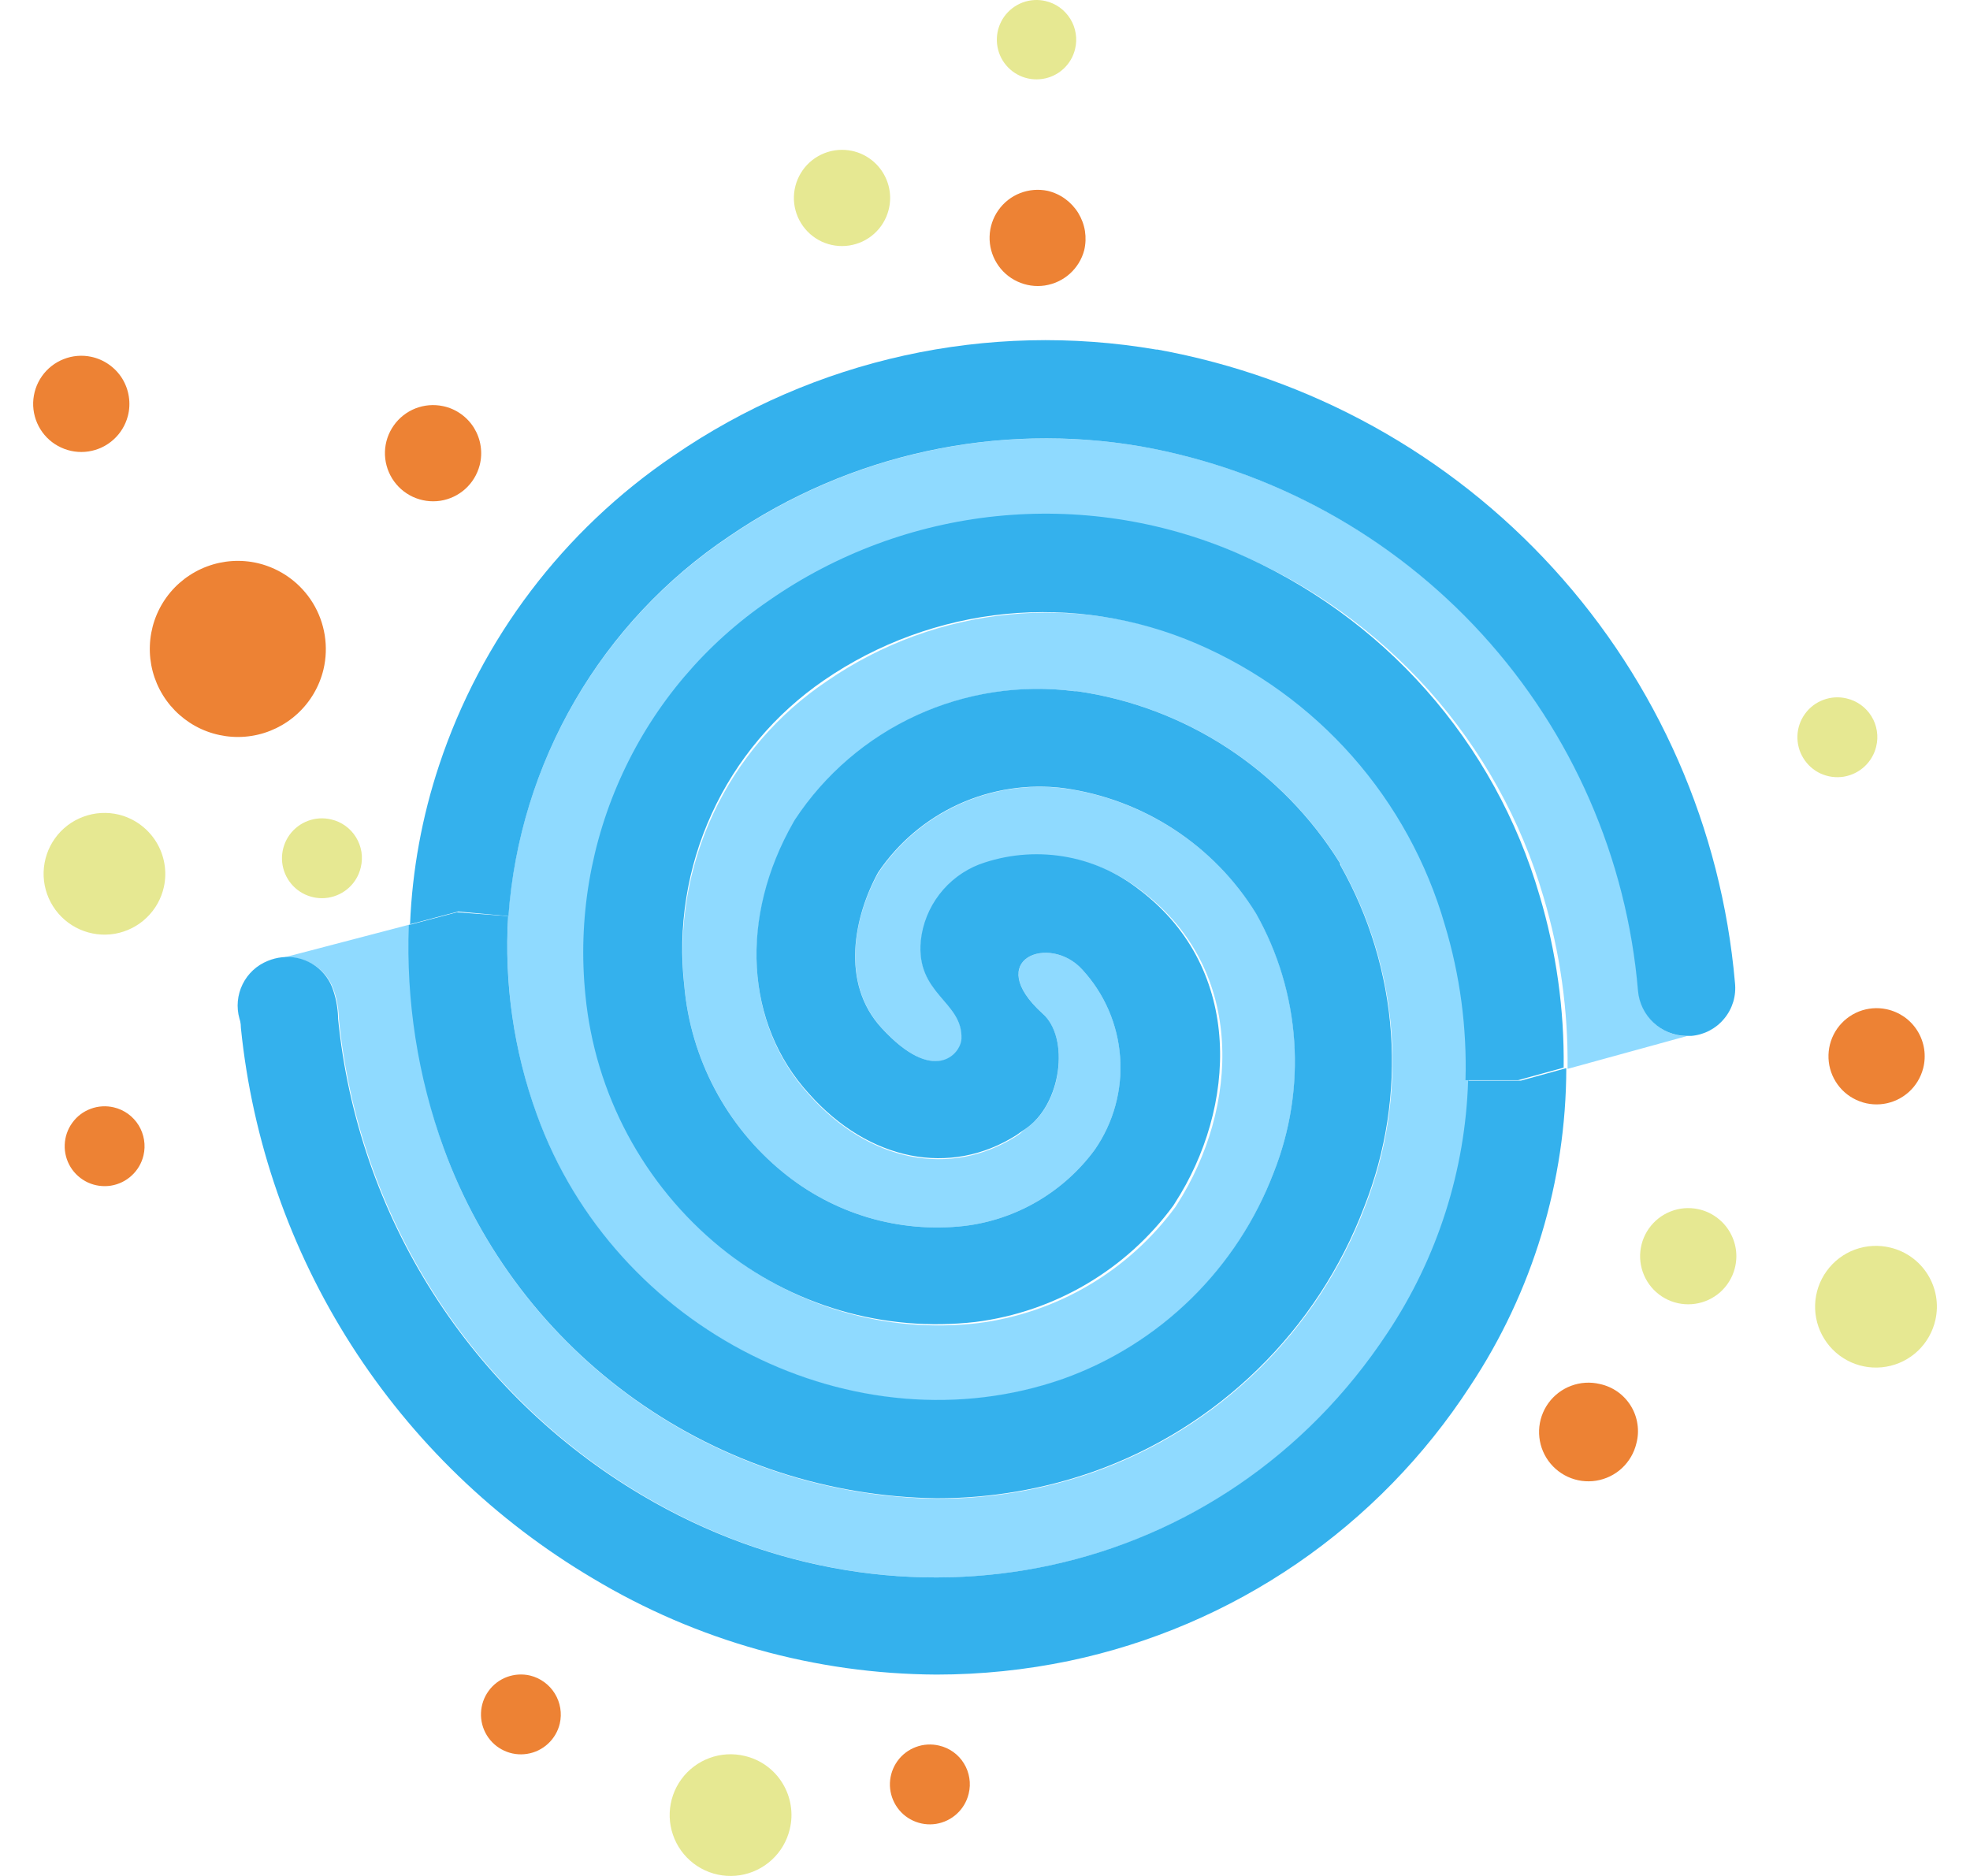 <svg width="42" height="40" viewBox="0 0 42 40" fill="none" xmlns="http://www.w3.org/2000/svg">
<path d="M6.896 14.276C6.809 14.637 6.617 14.964 6.345 15.215C6.072 15.467 5.732 15.633 5.365 15.691C4.999 15.749 4.624 15.697 4.287 15.543C3.95 15.388 3.666 15.136 3.472 14.821C3.277 14.505 3.181 14.138 3.195 13.768C3.208 13.397 3.331 13.039 3.548 12.738C3.765 12.437 4.067 12.208 4.414 12.078C4.762 11.948 5.14 11.924 5.501 12.009C5.986 12.125 6.406 12.429 6.668 12.854C6.929 13.279 7.011 13.791 6.896 14.276Z" fill="#ED8234"/>
<path d="M23.115 5.336C23.064 5.53 22.956 5.704 22.807 5.838C22.657 5.972 22.471 6.058 22.273 6.088C22.074 6.117 21.872 6.087 21.69 6.002C21.508 5.918 21.355 5.781 21.25 5.61C21.145 5.44 21.092 5.242 21.098 5.041C21.104 4.84 21.169 4.646 21.285 4.482C21.4 4.318 21.561 4.191 21.748 4.118C21.935 4.045 22.139 4.028 22.335 4.069C22.47 4.101 22.597 4.159 22.709 4.24C22.82 4.321 22.915 4.423 22.988 4.541C23.06 4.659 23.109 4.789 23.131 4.926C23.152 5.062 23.147 5.202 23.115 5.336Z" fill="#ED8234"/>
<path d="M18.944 4.479C18.894 4.674 18.787 4.849 18.638 4.983C18.489 5.118 18.303 5.205 18.104 5.235C17.906 5.265 17.703 5.236 17.52 5.152C17.338 5.067 17.184 4.931 17.079 4.76C16.973 4.589 16.92 4.391 16.926 4.19C16.932 3.989 16.997 3.795 17.113 3.63C17.228 3.466 17.39 3.339 17.577 3.266C17.764 3.192 17.968 3.176 18.165 3.217C18.3 3.246 18.429 3.302 18.542 3.382C18.655 3.462 18.752 3.564 18.824 3.682C18.897 3.8 18.945 3.931 18.966 4.068C18.987 4.205 18.979 4.345 18.944 4.479Z" fill="#E6E892"/>
<path d="M2.726 8.87C2.675 9.064 2.569 9.24 2.419 9.374C2.27 9.509 2.084 9.596 1.886 9.626C1.687 9.656 1.484 9.627 1.302 9.542C1.119 9.458 0.966 9.322 0.86 9.151C0.755 8.98 0.701 8.782 0.707 8.581C0.714 8.38 0.778 8.186 0.894 8.021C1.01 7.857 1.171 7.73 1.358 7.657C1.545 7.583 1.75 7.566 1.946 7.608C2.082 7.637 2.21 7.693 2.323 7.773C2.437 7.853 2.533 7.955 2.606 8.072C2.678 8.19 2.727 8.322 2.747 8.459C2.768 8.596 2.761 8.736 2.726 8.87Z" fill="#ED8234"/>
<path d="M34.887 30.777C34.839 30.98 34.731 31.163 34.579 31.305C34.427 31.446 34.236 31.539 34.03 31.572C33.825 31.605 33.614 31.576 33.425 31.489C33.236 31.402 33.078 31.262 32.968 31.084C32.859 30.907 32.806 30.702 32.813 30.494C32.821 30.286 32.89 30.086 33.012 29.917C33.134 29.749 33.303 29.62 33.498 29.548C33.693 29.475 33.905 29.462 34.107 29.51C34.243 29.539 34.372 29.595 34.486 29.675C34.6 29.756 34.696 29.858 34.769 29.977C34.842 30.095 34.89 30.227 34.91 30.365C34.931 30.503 34.923 30.643 34.887 30.777Z" fill="#ED8234"/>
<path d="M41.001 22.781C40.95 22.975 40.844 23.151 40.695 23.285C40.545 23.419 40.36 23.507 40.161 23.537C39.962 23.567 39.759 23.538 39.577 23.453C39.395 23.369 39.241 23.233 39.136 23.062C39.03 22.891 38.977 22.693 38.983 22.492C38.989 22.291 39.054 22.096 39.169 21.932C39.285 21.768 39.446 21.641 39.633 21.567C39.82 21.494 40.025 21.477 40.221 21.519C40.357 21.548 40.485 21.604 40.599 21.683C40.712 21.763 40.808 21.865 40.881 21.983C40.954 22.101 41.002 22.233 41.023 22.37C41.043 22.507 41.036 22.647 41.001 22.781Z" fill="#ED8234"/>
<path d="M36.984 27.049C36.933 27.242 36.825 27.417 36.676 27.551C36.526 27.684 36.34 27.771 36.142 27.8C35.944 27.829 35.741 27.8 35.559 27.715C35.377 27.63 35.224 27.494 35.119 27.323C35.014 27.152 34.961 26.954 34.967 26.753C34.974 26.553 35.038 26.359 35.154 26.195C35.27 26.03 35.431 25.904 35.617 25.831C35.804 25.757 36.008 25.74 36.205 25.782C36.341 25.81 36.47 25.866 36.583 25.947C36.697 26.027 36.793 26.129 36.866 26.248C36.939 26.366 36.987 26.498 37.008 26.636C37.028 26.774 37.02 26.914 36.984 27.049Z" fill="#E6E892"/>
<path d="M10.226 9.921C10.175 10.116 10.069 10.291 9.919 10.426C9.77 10.56 9.584 10.648 9.386 10.678C9.187 10.707 8.984 10.678 8.802 10.594C8.619 10.509 8.466 10.373 8.36 10.202C8.255 10.031 8.201 9.833 8.207 9.632C8.213 9.432 8.278 9.237 8.394 9.073C8.51 8.908 8.671 8.782 8.858 8.708C9.045 8.635 9.25 8.618 9.446 8.66C9.582 8.688 9.71 8.744 9.823 8.824C9.937 8.904 10.033 9.006 10.106 9.124C10.178 9.242 10.227 9.373 10.247 9.51C10.268 9.647 10.261 9.787 10.226 9.921Z" fill="#ED8234"/>
<path d="M16.837 39.005C16.777 39.255 16.645 39.481 16.456 39.655C16.268 39.829 16.032 39.944 15.778 39.984C15.525 40.024 15.265 39.988 15.032 39.881C14.799 39.774 14.603 39.599 14.469 39.381C14.335 39.162 14.268 38.908 14.278 38.652C14.288 38.395 14.374 38.148 14.525 37.94C14.676 37.732 14.885 37.574 15.126 37.485C15.367 37.396 15.628 37.381 15.878 37.441C16.044 37.48 16.201 37.551 16.339 37.651C16.477 37.751 16.594 37.877 16.683 38.023C16.772 38.168 16.832 38.33 16.858 38.499C16.885 38.667 16.878 38.839 16.837 39.005Z" fill="#E6E892"/>
<path d="M3.495 18.908C3.44 19.16 3.311 19.39 3.125 19.568C2.939 19.747 2.704 19.865 2.45 19.91C2.196 19.954 1.935 19.921 1.699 19.816C1.464 19.711 1.265 19.539 1.128 19.32C0.991 19.102 0.922 18.847 0.93 18.59C0.939 18.332 1.023 18.083 1.174 17.873C1.324 17.664 1.534 17.504 1.776 17.415C2.017 17.325 2.28 17.309 2.531 17.369C2.86 17.45 3.145 17.656 3.325 17.943C3.505 18.23 3.566 18.577 3.495 18.908Z" fill="#E6E892"/>
<path d="M41.263 28.141C41.207 28.393 41.078 28.622 40.892 28.801C40.705 28.979 40.47 29.098 40.215 29.141C39.961 29.185 39.7 29.152 39.464 29.047C39.229 28.941 39.03 28.768 38.894 28.549C38.757 28.33 38.689 28.075 38.698 27.818C38.707 27.56 38.792 27.311 38.944 27.102C39.095 26.892 39.305 26.733 39.547 26.644C39.79 26.555 40.053 26.541 40.303 26.602C40.633 26.681 40.919 26.887 41.098 27.175C41.278 27.463 41.337 27.81 41.263 28.141Z" fill="#E6E892"/>
<path d="M7.691 18.498C7.652 18.662 7.566 18.81 7.442 18.925C7.319 19.039 7.164 19.114 6.998 19.141C6.831 19.168 6.661 19.144 6.508 19.074C6.355 19.004 6.226 18.89 6.138 18.746C6.05 18.603 6.006 18.436 6.012 18.268C6.019 18.1 6.075 17.937 6.173 17.801C6.272 17.665 6.409 17.56 6.567 17.502C6.725 17.443 6.897 17.433 7.061 17.472C7.17 17.497 7.273 17.544 7.364 17.609C7.455 17.675 7.532 17.758 7.59 17.853C7.649 17.948 7.688 18.055 7.706 18.165C7.723 18.276 7.718 18.389 7.691 18.498Z" fill="#E6E892"/>
<path d="M20.652 38.246C20.613 38.41 20.526 38.558 20.403 38.672C20.279 38.787 20.125 38.862 19.959 38.889C19.792 38.916 19.622 38.892 19.469 38.822C19.316 38.752 19.187 38.638 19.099 38.494C19.011 38.351 18.967 38.184 18.973 38.016C18.98 37.848 19.036 37.685 19.134 37.549C19.233 37.412 19.37 37.308 19.528 37.25C19.686 37.191 19.858 37.181 20.021 37.22C20.131 37.245 20.234 37.292 20.325 37.357C20.416 37.423 20.493 37.505 20.551 37.601C20.61 37.696 20.649 37.803 20.666 37.913C20.684 38.024 20.679 38.137 20.652 38.246Z" fill="#ED8234"/>
<path d="M22.92 1.048C22.881 1.21 22.794 1.357 22.671 1.47C22.548 1.583 22.394 1.657 22.229 1.682C22.064 1.708 21.896 1.685 21.744 1.615C21.592 1.545 21.465 1.432 21.377 1.29C21.29 1.147 21.247 0.983 21.253 0.816C21.259 0.649 21.314 0.488 21.411 0.352C21.509 0.217 21.644 0.113 21.8 0.054C21.957 -0.005 22.127 -0.016 22.289 0.022C22.399 0.047 22.502 0.094 22.593 0.159C22.683 0.225 22.761 0.308 22.819 0.403C22.878 0.498 22.917 0.605 22.934 0.715C22.952 0.826 22.947 0.939 22.92 1.048Z" fill="#E6E892"/>
<path d="M11.934 36.753C11.895 36.917 11.808 37.065 11.684 37.18C11.561 37.294 11.406 37.37 11.24 37.396C11.074 37.423 10.903 37.4 10.75 37.329C10.597 37.259 10.468 37.145 10.38 37.002C10.292 36.858 10.248 36.692 10.255 36.523C10.261 36.355 10.317 36.193 10.416 36.056C10.514 35.92 10.651 35.816 10.809 35.757C10.967 35.699 11.139 35.688 11.303 35.727C11.522 35.781 11.711 35.919 11.829 36.111C11.947 36.303 11.985 36.533 11.934 36.753Z" fill="#ED8234"/>
<path d="M3.059 24.637C3.02 24.801 2.933 24.95 2.809 25.064C2.686 25.179 2.531 25.254 2.365 25.281C2.199 25.307 2.028 25.284 1.875 25.214C1.722 25.143 1.593 25.029 1.505 24.886C1.417 24.742 1.373 24.576 1.38 24.408C1.386 24.239 1.442 24.077 1.541 23.941C1.639 23.804 1.776 23.7 1.934 23.642C2.092 23.583 2.264 23.573 2.428 23.612C2.536 23.637 2.639 23.685 2.73 23.75C2.82 23.816 2.897 23.898 2.956 23.994C3.014 24.089 3.053 24.195 3.071 24.305C3.089 24.416 3.085 24.529 3.059 24.637Z" fill="#ED8234"/>
<path d="M40 15.918C39.961 16.081 39.874 16.23 39.751 16.344C39.627 16.459 39.472 16.534 39.306 16.561C39.14 16.587 38.97 16.564 38.816 16.494C38.663 16.424 38.535 16.309 38.447 16.166C38.358 16.023 38.315 15.856 38.321 15.688C38.327 15.52 38.383 15.357 38.482 15.221C38.581 15.084 38.718 14.98 38.876 14.922C39.034 14.863 39.205 14.853 39.369 14.892C39.478 14.917 39.581 14.964 39.672 15.029C39.763 15.095 39.84 15.177 39.899 15.273C39.958 15.368 39.997 15.474 40.014 15.585C40.032 15.696 40.027 15.809 40 15.918Z" fill="#E6E892"/>
<path d="M21.853 24.079C22.638 23.566 22.812 22.14 22.228 21.611C20.951 20.452 22.377 19.903 23.074 20.673C23.549 21.187 23.834 21.848 23.883 22.547C23.931 23.245 23.74 23.939 23.341 24.515C23.013 24.961 22.597 25.336 22.119 25.615C21.641 25.895 21.11 26.074 20.561 26.141C19.871 26.218 19.173 26.156 18.508 25.959C17.843 25.761 17.224 25.433 16.688 24.992C16.092 24.503 15.599 23.9 15.239 23.218C14.879 22.536 14.658 21.79 14.59 21.022C14.458 19.763 14.671 18.492 15.208 17.346C15.745 16.199 16.585 15.222 17.637 14.518C18.789 13.725 20.123 13.238 21.514 13.102C22.906 12.965 24.309 13.184 25.593 13.738C26.861 14.284 27.993 15.105 28.907 16.141C29.82 17.177 30.493 18.402 30.876 19.729C31.2 20.803 31.349 21.922 31.317 23.043C31.256 24.959 30.661 26.821 29.599 28.418C26.105 33.701 19.263 35.189 13.698 31.88C11.897 30.814 10.373 29.338 9.248 27.572C8.124 25.807 7.43 23.802 7.224 21.719V21.678C7.214 21.466 7.171 21.256 7.096 21.058C7.012 20.849 6.863 20.674 6.67 20.56C6.477 20.445 6.252 20.396 6.029 20.422L8.753 19.709C8.679 21.331 8.919 22.953 9.461 24.484C10.249 26.651 11.678 28.527 13.558 29.861C15.438 31.197 17.68 31.927 19.986 31.957C21.123 31.958 22.253 31.765 23.325 31.388C24.639 30.922 25.835 30.176 26.831 29.202C27.828 28.227 28.601 27.048 29.096 25.746C29.56 24.569 29.755 23.303 29.667 22.041C29.578 20.778 29.208 19.552 28.583 18.452V18.421C27.973 17.433 27.154 16.59 26.182 15.954C25.211 15.317 24.111 14.902 22.961 14.738H22.91C21.758 14.593 20.588 14.775 19.534 15.263C18.48 15.751 17.585 16.525 16.95 17.498L16.919 17.549C15.755 19.601 15.893 21.858 17.252 23.345C18.529 24.776 20.263 25.12 21.674 24.222L21.74 24.176L21.853 24.079Z" fill="#8FDAFF"/>
<path d="M19.638 20.062C19.53 21.216 20.535 21.355 20.505 22.155C20.505 22.478 19.925 23.145 18.807 21.929C17.914 20.965 18.207 19.539 18.73 18.605C19.159 17.97 19.756 17.466 20.454 17.149C21.152 16.832 21.924 16.715 22.685 16.81C23.524 16.926 24.327 17.227 25.036 17.69C25.746 18.152 26.344 18.767 26.788 19.488C27.256 20.321 27.531 21.247 27.595 22.201C27.659 23.154 27.509 24.109 27.157 24.997C26.773 26.015 26.171 26.937 25.394 27.7C24.617 28.462 23.684 29.047 22.659 29.413C18.243 30.952 13.108 28.387 11.446 23.771C10.956 22.418 10.748 20.98 10.836 19.544C10.953 17.927 11.437 16.357 12.251 14.955C13.065 13.553 14.188 12.354 15.534 11.45C18.105 9.684 21.263 8.992 24.336 9.521C27.136 10.018 29.693 11.426 31.609 13.526C33.526 15.626 34.694 18.301 34.934 21.134C34.956 21.392 35.074 21.633 35.263 21.81C35.452 21.987 35.7 22.088 35.959 22.093L33.42 22.791C33.435 21.55 33.262 20.313 32.907 19.124C32.431 17.497 31.599 15.996 30.471 14.73C29.344 13.465 27.949 12.465 26.388 11.804C24.779 11.119 23.022 10.853 21.283 11.033C19.543 11.212 17.878 11.831 16.442 12.83C15.093 13.751 14.017 15.019 13.328 16.5C12.64 17.982 12.363 19.622 12.529 21.247C12.63 22.289 12.937 23.3 13.431 24.222C13.924 25.145 14.596 25.961 15.406 26.623C16.161 27.238 17.032 27.696 17.966 27.969C18.901 28.242 19.881 28.325 20.848 28.213C21.682 28.107 22.485 27.833 23.209 27.407C23.933 26.981 24.562 26.412 25.06 25.735L25.096 25.679C26.409 23.627 26.578 20.703 24.357 19.011C23.88 18.632 23.314 18.383 22.713 18.286C22.113 18.189 21.497 18.248 20.925 18.457C20.584 18.58 20.283 18.795 20.056 19.078C19.829 19.362 19.684 19.702 19.638 20.062Z" fill="#8FDAFF"/>
<path d="M36.056 22.088H35.948C35.689 22.083 35.441 21.982 35.252 21.805C35.062 21.628 34.945 21.387 34.922 21.129C34.683 18.298 33.515 15.626 31.601 13.527C29.686 11.428 27.132 10.02 24.335 9.521C21.265 8.991 18.109 9.679 15.539 11.44C14.192 12.344 13.069 13.542 12.255 14.945C11.441 16.347 10.957 17.917 10.84 19.534L9.768 19.436L8.742 19.708C8.789 18.553 8.998 17.41 9.363 16.313C10.255 13.626 12.01 11.309 14.354 9.721C17.36 7.651 21.056 6.837 24.653 7.454H24.679C27.928 8.042 30.894 9.682 33.118 12.122C35.343 14.562 36.703 17.665 36.989 20.955C37.004 21.091 36.992 21.228 36.953 21.36C36.913 21.491 36.849 21.613 36.761 21.718C36.675 21.824 36.567 21.911 36.446 21.975C36.325 22.038 36.192 22.077 36.056 22.088Z" fill="#34B1ED"/>
<path d="M10.834 19.534C10.747 20.97 10.954 22.408 11.445 23.761C13.107 28.377 18.241 30.942 22.657 29.403C23.681 29.038 24.614 28.455 25.391 27.694C26.168 26.933 26.77 26.013 27.156 24.997C27.508 24.108 27.657 23.151 27.592 22.197C27.527 21.243 27.25 20.316 26.781 19.483C26.337 18.761 25.739 18.147 25.029 17.684C24.32 17.221 23.517 16.921 22.678 16.805C21.917 16.71 21.145 16.827 20.447 17.144C19.749 17.461 19.152 17.965 18.723 18.6C18.21 19.534 17.908 20.96 18.8 21.924C19.918 23.14 20.483 22.473 20.498 22.15C20.529 21.35 19.523 21.211 19.631 20.057C19.67 19.698 19.807 19.357 20.027 19.07C20.247 18.783 20.541 18.562 20.878 18.431C21.449 18.222 22.065 18.163 22.666 18.26C23.267 18.357 23.832 18.607 24.309 18.985C26.53 20.683 26.361 23.627 25.048 25.653L25.012 25.71C24.515 26.387 23.885 26.955 23.161 27.381C22.437 27.807 21.634 28.081 20.801 28.187C19.833 28.299 18.853 28.216 17.918 27.943C16.984 27.67 16.113 27.212 15.358 26.597C14.548 25.935 13.877 25.119 13.383 24.197C12.889 23.274 12.582 22.263 12.481 21.221C12.316 19.596 12.592 17.956 13.281 16.475C13.969 14.993 15.045 13.725 16.395 12.804C17.83 11.805 19.495 11.187 21.235 11.007C22.975 10.828 24.731 11.093 26.34 11.778C27.895 12.444 29.282 13.445 30.403 14.711C31.524 15.976 32.351 17.475 32.824 19.098C33.179 20.288 33.352 21.524 33.337 22.765L32.367 23.032H31.244C31.276 21.911 31.127 20.792 30.803 19.719C30.42 18.392 29.747 17.166 28.834 16.13C27.92 15.094 26.788 14.274 25.52 13.727C24.236 13.174 22.833 12.955 21.441 13.091C20.05 13.228 18.716 13.715 17.564 14.507C16.524 15.221 15.697 16.204 15.173 17.352C14.649 18.499 14.447 19.768 14.589 21.021C14.657 21.789 14.878 22.536 15.238 23.218C15.598 23.9 16.091 24.503 16.687 24.991C17.223 25.432 17.842 25.761 18.507 25.959C19.172 26.156 19.87 26.218 20.56 26.14C21.109 26.074 21.64 25.895 22.118 25.615C22.596 25.335 23.012 24.961 23.34 24.515C23.739 23.939 23.93 23.245 23.881 22.547C23.833 21.848 23.548 21.187 23.073 20.673C22.375 19.903 20.949 20.452 22.227 21.611C22.811 22.124 22.637 23.56 21.852 24.078L21.739 24.155L21.673 24.202C20.262 25.099 18.528 24.756 17.251 23.325C15.887 21.837 15.753 19.565 16.918 17.528L16.948 17.477C17.586 16.509 18.483 15.738 19.537 15.254C20.59 14.77 21.759 14.591 22.909 14.738H22.96C24.107 14.902 25.204 15.316 26.174 15.951C27.143 16.586 27.962 17.425 28.572 18.411V18.441C29.196 19.542 29.567 20.768 29.655 22.03C29.744 23.292 29.549 24.558 29.084 25.735C28.589 27.038 27.817 28.217 26.82 29.191C25.824 30.166 24.627 30.912 23.314 31.378C22.241 31.755 21.112 31.948 19.975 31.947C17.672 31.916 15.433 31.185 13.555 29.852C11.677 28.52 10.249 26.647 9.46 24.484C8.908 22.96 8.655 21.343 8.716 19.724L9.742 19.452L10.834 19.534Z" fill="#34B1ED"/>
<path d="M7.208 21.678V21.719C7.414 23.802 8.107 25.807 9.232 27.572C10.356 29.337 11.881 30.813 13.681 31.88C19.257 35.188 26.099 33.701 29.582 28.418C30.645 26.821 31.24 24.959 31.3 23.042H32.424L33.393 22.775C33.389 25.188 32.675 27.546 31.342 29.556C30.373 31.047 29.119 32.332 27.653 33.337C26.186 34.343 24.536 35.048 22.796 35.414C21.865 35.608 20.916 35.706 19.965 35.706C17.383 35.693 14.853 34.984 12.64 33.655C10.558 32.423 8.794 30.719 7.49 28.68C6.187 26.642 5.38 24.326 5.136 21.919C5.136 21.801 5.11 21.739 5.105 21.719C5.036 21.475 5.06 21.215 5.172 20.987C5.283 20.76 5.475 20.582 5.71 20.488C5.807 20.448 5.909 20.422 6.013 20.411C6.236 20.386 6.461 20.434 6.654 20.549C6.846 20.664 6.996 20.839 7.08 21.047C7.156 21.249 7.199 21.462 7.208 21.678Z" fill="#34B1ED"/>
</svg>
